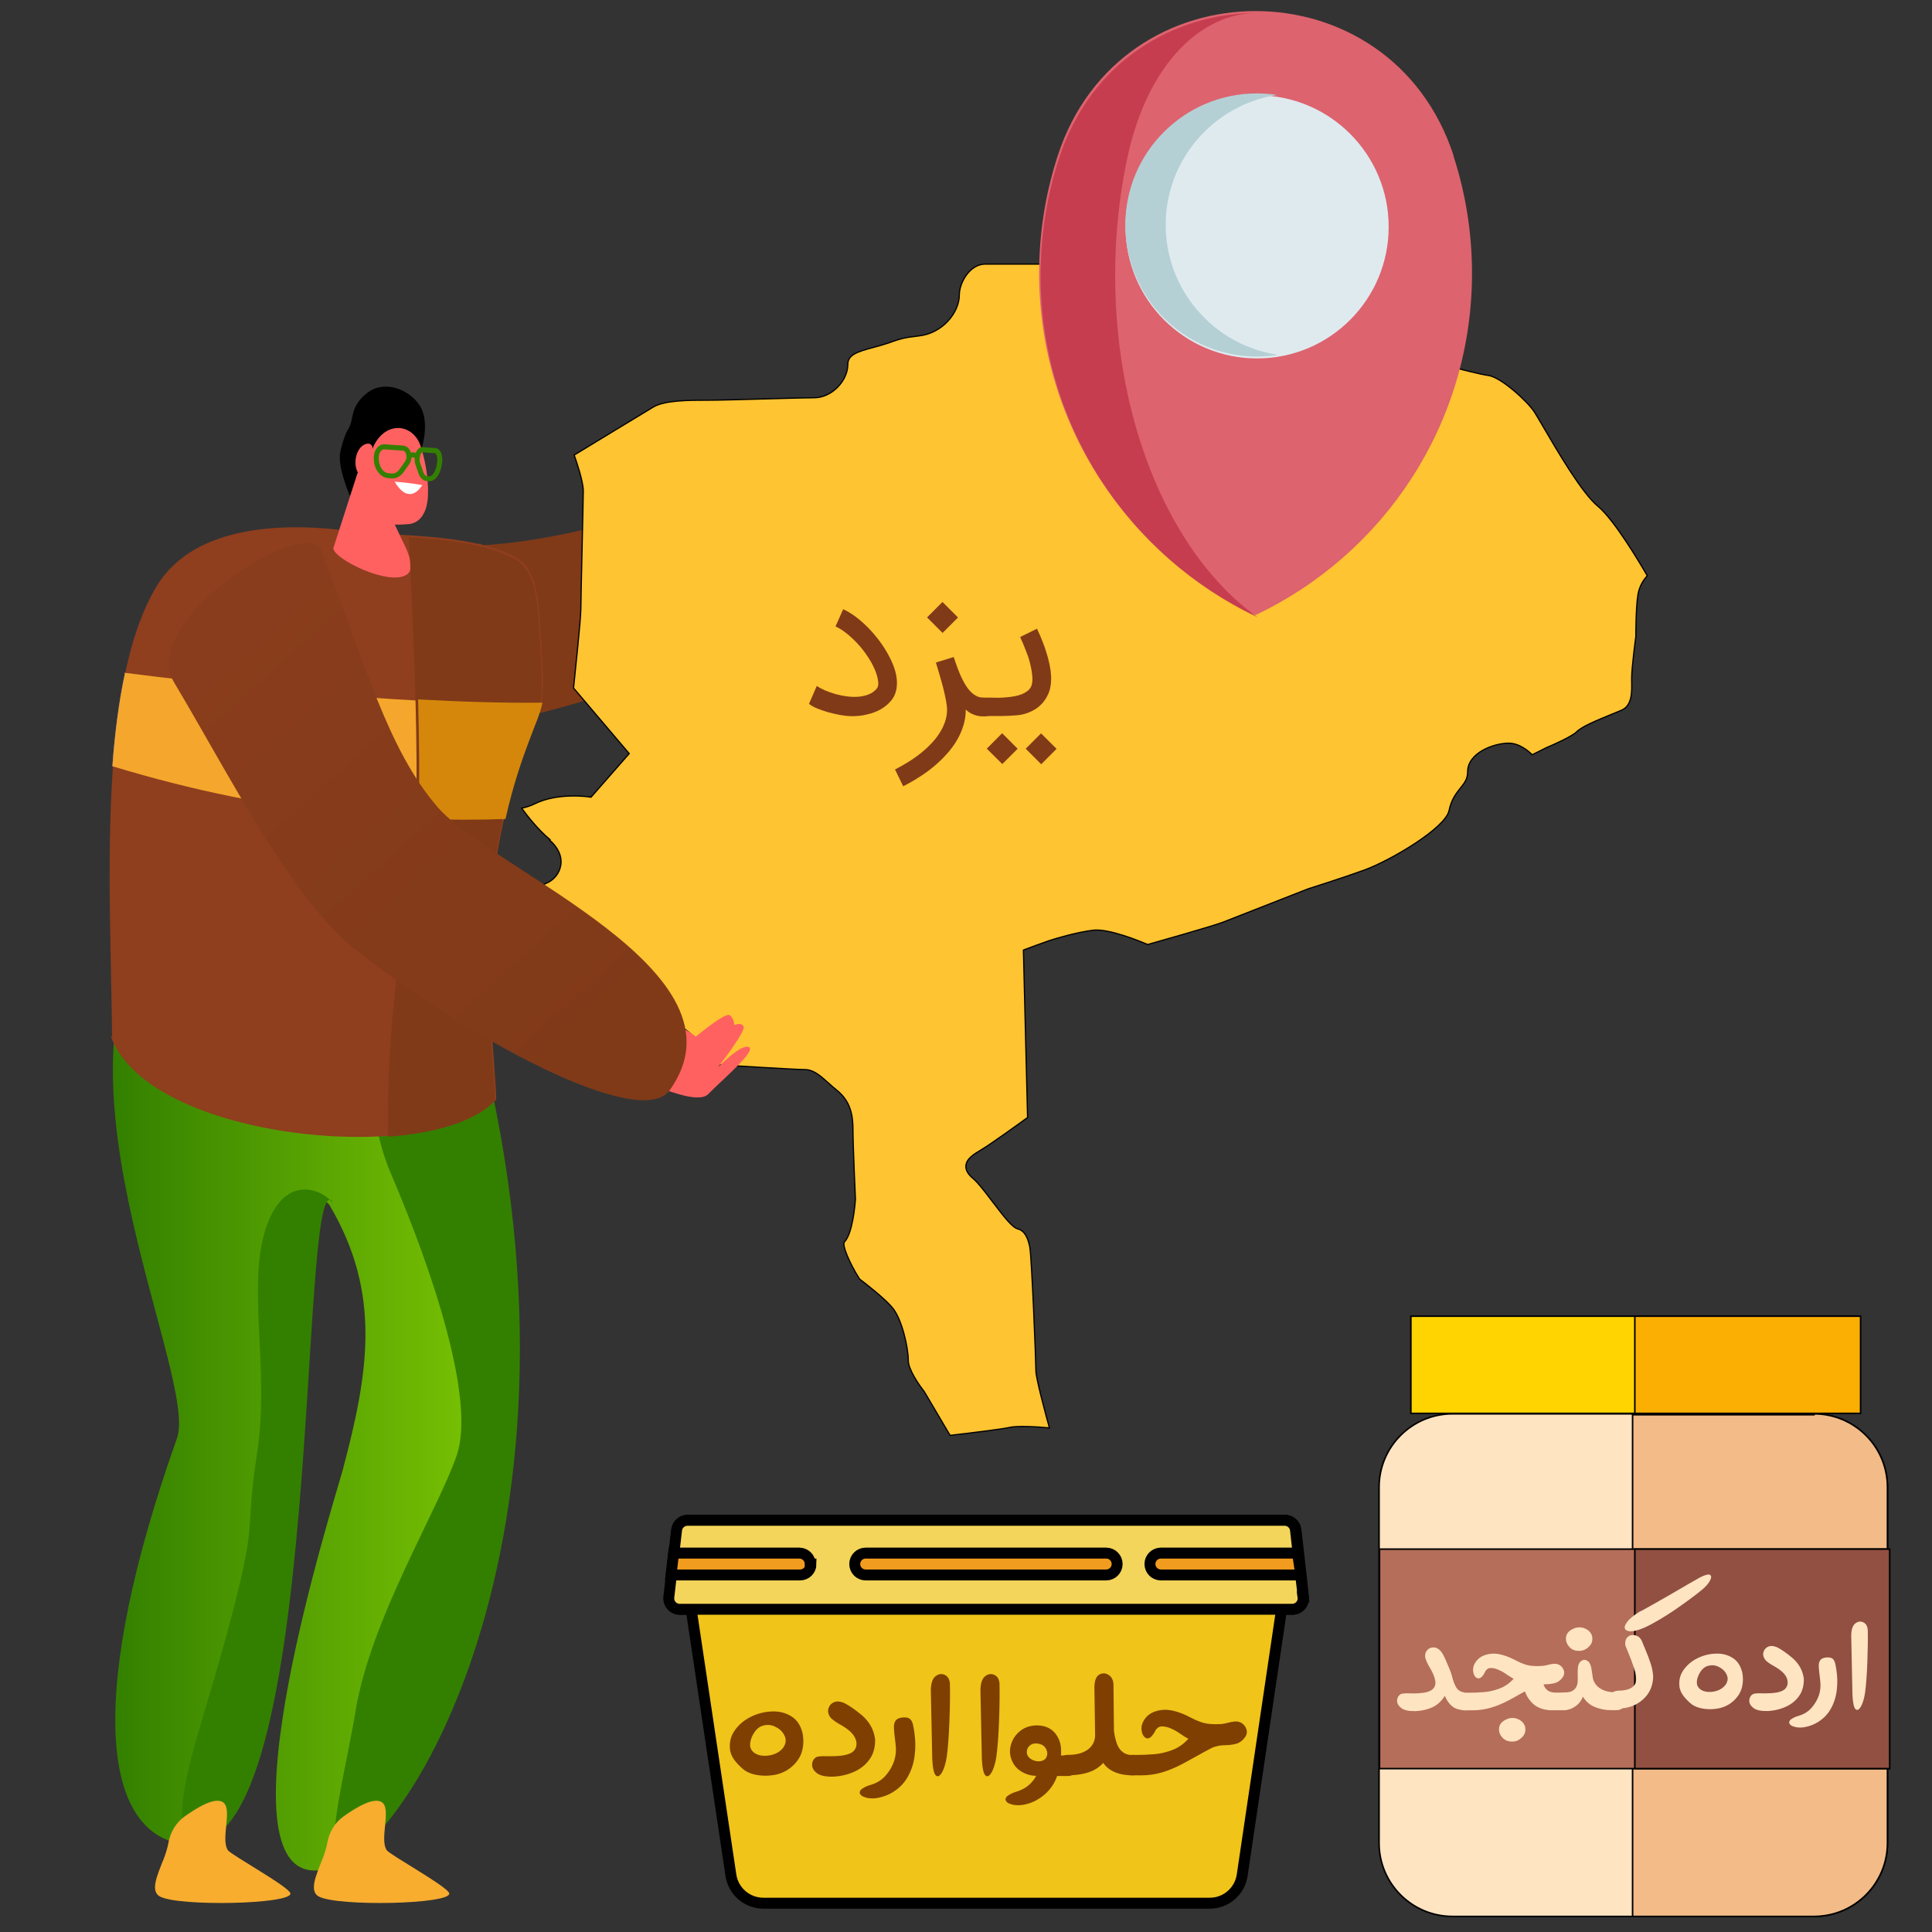 <svg width="512" height="512" version="1.1" viewBox="0 0 135 135" xmlns="http://www.w3.org/2000/svg" xmlns:xlink="http://www.w3.org/1999/xlink"><rect x="0" y="0" width="135" height="135" fill="#333333" stroke="none"/><defs><linearGradient id="linearGradient16265-1" x1="-615" x2="-405" y1="681" y2="681" gradientTransform="matrix(.135 0 0 .135 91 4.67)" gradientUnits="userSpaceOnUse"><stop stop-color="#338000" offset="0"/><stop stop-color="#80c904" offset="1"/></linearGradient><linearGradient id="linearGradient16273-1-4" x1="-764" x2="-556" y1="29" y2="294" gradientTransform="matrix(.023 -.133 -.133 -.023 66.7 -26.7)" gradientUnits="userSpaceOnUse"><stop stop-color="#803a18" offset="0"/><stop stop-color="#8a3d1c" offset="1"/></linearGradient></defs><path d="m33.7 38.1c7.41-0.417 17.5-3.92 19.3-6 2.13-2.35 5.62-1.38 9.13-5.09 1.34-1.41 3.99-0.535 4.73 0.824 1.61 2.96-1.23 6.08-8.08 12.4-3.94 3.7-14.3 7.97-21.3 9.65-4.73 1.14-6.49-11.7-3.9-11.9" style="fill:#803a18;stroke-width:.192;white-space:pre"/><path d="m38.4 58.7c0.607 0.522 0.887 1.15 0.783 1.77-0.092 0.557-0.486 1.04-1.03 1.26-0.595 0.239-1.66 1.29-2.17 1.84l2.95 3.59c2.57 1.44 7.58 4.18 8.38 4.46 0.998 0.333 2.45 2.26 2.83 2.78 0.819 0.05 5.48 0.338 6.09 0.338 0.606 0 1.08 0.42 1.62 0.906 0.193 0.173 0.394 0.352 0.619 0.534 0.998 0.798 1.13 1.82 1.13 2.79 0 1.02 0.171 4.81 0.173 4.84-0.031 0.425-0.21 2.41-0.767 2.97-0.189 0.189 0.325 1.45 1.06 2.6 0.267 0.201 1.79 1.36 2.33 2.05 0.621 0.779 1.07 2.71 1.07 3.64 0 0.64 0.796 1.77 1.1 2.15l0.021 0.03 1.8 3.05c1.34-0.156 3.73-0.448 4.15-0.555 0.472-0.118 1.82-0.063 2.79 0.033-0.252-0.911-0.944-3.47-0.944-3.99 0-0.668-0.293-7.96-0.43-8.66-0.148-0.739-0.418-1.15-0.824-1.25-0.387-0.097-0.907-0.762-1.73-1.84-0.517-0.682-1.05-1.39-1.42-1.7-0.352-0.293-0.512-0.581-0.489-0.88 0.038-0.498 0.578-0.822 1.1-1.13 0.628-0.376 2.71-1.87 3.21-2.24l-0.291-11.7 0.173-0.065c0.048-0.018 1.17-0.439 1.6-0.583 0.469-0.156 1.93-0.592 3.09-0.737 1.11-0.137 3.35 0.795 3.82 0.998 0.647-0.182 4.6-1.3 5.26-1.56 0.718-0.286 5.9-2.31 5.95-2.33 0.04-0.013 2.34-0.737 3.92-1.31 1.84-0.668 5.67-2.93 5.93-4.16 0.155-0.776 0.512-1.22 0.798-1.58 0.279-0.35 0.5-0.625 0.5-1.13 0-1.33 1.84-2 2.86-2 0.75 0 1.38 0.538 1.65 0.81l0.987-0.494c0.486-0.203 1.79-0.784 2.12-1.11 0.378-0.378 1.41-0.798 2.41-1.21 0.255-0.104 0.501-0.205 0.722-0.298 0.75-0.321 0.729-1.28 0.715-1.98-1e-3 -0.089-3e-3 -0.173-3e-3 -0.252 0-0.736 0.281-2.85 0.293-2.93-3e-3 -0.049-1e-3 -2.03 0.146-2.91 0.11-0.661 0.446-1.1 0.654-1.32-0.448-0.779-2.29-3.9-3.45-4.86-1.11-0.906-2.83-3.85-3.85-5.6-0.278-0.472-0.494-0.843-0.604-1.01-0.496-0.744-2.32-2.41-3.21-2.53-1.01-0.127-5.76-1.46-5.95-1.52l-0.093-0.026-0.053-0.08c-0.286-0.43-2.81-4.22-2.93-5-0.098-0.586-1.01-2.41-1.36-3.07l-3.68-5.27c-0.347 0.212-0.685 0.257-0.994 0.257h-2c-0.335 0.489-1.32 1.87-1.93 2.12-0.488 0.196-2.5 1.68-3.21 2.24l-0.044 0.034-0.054 0.013c-0.079 0.019-1.94 0.453-2.86 0.269-0.404-0.079-0.718 0.193-1.2 0.645-0.264 0.248-0.534 0.507-0.866 0.704-0.187 0.112-0.35 0.217-0.496 0.311-0.536 0.342-0.923 0.592-1.54 0.592h-5.88c-1.09 0-1.82 1.3-1.82 2.17 0 1.2-1.16 2.67-2.83 2.85-1.04 0.115-1.36 0.227-1.84 0.396-0.232 0.082-0.498 0.175-0.887 0.286-0.155 0.044-0.311 0.086-0.463 0.127-1.1 0.293-1.77 0.508-1.77 1.18 0 1.18-1.16 2.33-2.33 2.33-0.479 0-1.82 0.037-3.24 0.077-1.69 0.047-3.45 0.096-4.18 0.096-1.36 0-3.05 0-3.85 0.482-0.765 0.458-4.63 2.81-5.52 3.35 0.186 0.529 0.635 1.87 0.635 2.5 0 0.349-0.042 2.19-0.086 4.16-0.043 1.87-0.086 3.8-0.086 4.15 0 0.647-0.43 4.7-0.508 5.47l3.89 4.58-2.67 3.05-0.141-0.022c-0.022-0.006-2.19-0.323-3.82 0.494-0.272 0.136-0.571 0.229-0.883 0.293 0.366 0.503 1.13 1.49 1.98 2.2z" fill="#ffc431" stroke="null" stroke-width=".084" style="white-space:pre"/><g transform="matrix(.199 0 0 .199 -103 -13.6)" stroke-width=".589" style="fill:#ffe4c2;white-space:pre"><path d="m1028 123c-22.1-67.7-117-67.7-139 0-4.25 13-6.54 26.9-6.54 41.3 0 53.1 31.2 99 76 120 45-21.3 76-67.1 76-120-6e-4 -14.4-2.3-28.3-6.54-41.3z" fill="#dd636e"/><path d="m959 285c-45-21.3-76-67.1-76-120 0-14.4 2.29-28.3 6.54-41.3 11.1-33.9 40.3-50.8 69.5-50.8-19.1 0-38.3 17-45.6 50.8-2.78 13-4.29 26.9-4.29 41.3 0 53.1 20.4 99 49.9 120z" fill="#c63d4f"/><circle cx="959" cy="148" r="46.2" fill="#dfeaef"/><path d="m966 193c-2.3 0.358-4.66 0.54-7.07 0.54-25.5 0-46.2-20.7-46.2-46.2s20.7-46.2 46.2-46.2c2.4 0 4.77 0.182 7.07 0.54-22.1 3.4-39.1 22.6-39.1 45.6s17 42.2 39.1 45.6z" fill="#b4d0d5"/></g><path d="m43.9 75s4.63 2.42 5.58 1.46c0.934-0.967 3.39-3.02 2.85-3.29-0.535-0.276-2.17 1.42-2.17 1.42s1.97-2.53 1.8-2.86c-0.157-0.336-0.642-0.096-0.642-0.096s-0.031-0.488-0.339-0.701c-0.305-0.207-2.36 1.5-2.36 1.5s-4.21-3.28-5.83-0.315c-1.64 2.98 1.11 2.87 1.11 2.87" fill="#ff6161" style="stroke-width:.208;white-space:pre"/><g transform="matrix(.259 0 0 .259 -97.5 29.5)" fill="#803a18" stroke-width=".787" style="white-space:pre" aria-label="یزد"><path d="m651 88.1-4.14 4.14-4.19-4.16 4.14-4.16zm10.5 0.026-4.14 4.16-4.19-4.19 4.14-4.14zm-22.8-11.3q0-1.07 0.741-1.79 0.715-0.715 1.76-0.715h2.84q0.894 0.026 1.94 0.026 1.05-0.026 2.12-0.128 1.07-0.102 2.09-0.281 1.05-0.204 1.92-0.536 0.869-0.358 1.53-0.869 0.664-0.511 0.996-1.23 0.511-1.1 0.281-3.12-0.204-2.04-1.02-4.75-0.281-0.818-0.664-1.76-0.358-0.971-0.715-1.79-0.409-0.971-0.843-1.92l4.55-2.25q0 0.026 0.23 0.536 0.255 0.485 0.613 1.33 0.358 0.843 0.792 1.97 0.434 1.1 0.818 2.35 2.38 7.33 0.588 11.4-1.81 4.11-6.44 5.42-0.69 0.204-1.76 0.332-1.07 0.102-2.2 0.153-1.12 0.051-2.15 0.077-1.02 0-1.58 0h-3.93q-1.05 0-1.76-0.715-0.741-0.715-0.741-1.79z"/><path d="m637 77.6q0 2.22-0.664 4.32-0.639 2.09-1.81 4.04-1.15 1.94-2.76 3.68-1.58 1.76-3.47 3.32-1.86 1.56-3.96 2.86-2.07 1.33-4.22 2.4l-2.2-4.52q1.84-0.945 3.65-2.07t3.42-2.43q1.61-1.3 2.96-2.76t2.27-3.04q0.945-1.58 1.41-3.3 0.46-1.69 0.281-3.5v0.051q-0.179-1.46-0.562-3.12-0.358-1.69-0.818-3.3-0.434-1.61-0.869-3.01-0.409-1.43-0.715-2.38l4.8-1.48q0.971 2.96 1.89 5.06 0.945 2.07 1.92 3.4 0.996 1.3 2.07 1.92t2.35 0.613h0.128q0.536 0 0.996 0.204t0.792 0.562q0.358 0.332 0.536 0.792 0.204 0.46 0.204 0.971 0 1.07-0.741 1.79-0.715 0.69-1.79 0.69h-0.026q-0.358 0-0.945-0.026-0.562-0.026-1.28-0.204-0.69-0.179-1.43-0.562-0.741-0.383-1.43-1.07zm-2.09-24.9-4.16 4.16-4.19-4.19 4.16-4.16z"/><path d="m606 79.3q-1.23 0-2.91-0.307-1.66-0.307-3.32-0.766-1.66-0.485-3.04-1.07t-2.02-1.18l2.09-4.8q0.945 0.613 2.27 1.2 1.33 0.562 2.84 0.996 1.51 0.409 3.09 0.613 1.61 0.204 3.09 0.077 1.48-0.128 2.76-0.639t2.15-1.56q0.69-0.792 0.179-2.96-0.281-1.25-0.92-2.61-0.613-1.38-1.51-2.73-0.869-1.38-1.94-2.68-1.07-1.3-2.25-2.4-1.15-1.12-2.35-1.99-1.2-0.869-2.35-1.38l2.07-4.65q1.51 0.69 3.04 1.79t2.96 2.48q1.46 1.38 2.76 2.99 1.33 1.58 2.4 3.3 1.07 1.69 1.86 3.4 0.792 1.71 1.18 3.35 0.307 1.43 0.307 2.58t-0.23 2.04q-0.204 0.894-0.562 1.56t-0.766 1.15q-2.35 2.84-6.57 3.76-0.971 0.255-2.04 0.358-1.07 0.102-2.27 0.102z"/></g><g transform="matrix(.313 0 0 .313 -40.7 32.5)" style="fill:#ffe4c2;white-space:pre"><g stroke="null"><path d="m535 324h-80.7c-9.06 0-16.4-7.35-16.4-16.4v-79.4c0-9.06 7.35-16.4 16.4-16.4h80.7c9.06 0 16.4 7.35 16.4 16.4v79.4c0 9.07-7.35 16.4-16.4 16.4z" fill="#ffe4c2" style="stroke-width:.35"/><path d="m535 212h-40.5v112h40.5c9.06 0 16.4-7.35 16.4-16.4v-79.4c0-9.07-7.35-16.4-16.4-16.4z" fill="#f2bb88" style="stroke-width:.35"/><path d="m445 190h100v21.7h-100z" fill="#ffd400" style="stroke-width:.35"/><path d="m495 190h50.4v21.7h-50.4z" fill="#fcaf03" style="stroke-width:.35"/><path d="m438 242h113v49h-113z" fill="#b46e5a" style="stroke-width:.35"/><path d="m495 242h56.9v49h-56.9z" fill="#915041" style="stroke-width:.35"/></g><path d="m547 260q0.07 2.77-0.087 7.11-0.157 4.33-0.522 7.01-0.33 2.05-0.957 3.08-0.609 1.03-1.17 0.522-0.539-0.522-0.678-3.1l-0.278-13.4q0.052-1.98 0.922-2.64 0.887-0.661 1.77-0.243 0.887 0.417 0.991 1.67z" style="fill:#ffe4c2"/><path d="m540 269q0.365 2.26 0.07 4.56-0.278 2.3-1.41 4.23-1.11 1.93-3.27 3.1-0.957 0.504-2.07 0.765-1.1 0.278-2.19 0.122-0.435-0.052-0.991-0.296-0.574-0.243-0.678-0.713-0.035-0.417 0.383-0.748 0.417-0.313 0.957-0.539 0.522-0.209 0.817-0.278 1.74-0.522 2.82-1.76 1.1-1.22 1.69-2.9 0.47-1.53 0.261-3.13-0.052-0.626-0.139-1.25-0.104-0.748-0.157-1.51-0.052-0.435-0.017-0.939 0.052-0.504 0.296-0.887 0.243-0.33 0.626-0.47t0.783-0.174q0.4-0.035 0.8 0.035 0.417 0.07 0.713 0.383 0.313 0.365 0.452 0.974t0.209 1.17q0.017 0.139 0.052 0.278z" style="fill:#ffe4c2"/><path d="m529 271q-0.452-1.48-2.83-2.82-1.29-0.696-1.98-1.37-0.678-0.835-0.504-1.7 0.191-0.87 0.991-1.29 0.817-0.435 2.07 0.087 1.37 0.661 3.53 2.47 2.05 1.84 2.42 4.38l0.017-0.017q0.017 0.209 0.017 0.417 0 1.76-0.73 3.11-1.06 1.84-3.08 2.82-2 0.957-4.3 1.06-2.21 0.052-3.17-0.696-0.939-0.748-0.904-1.67 0.052-0.939 0.8-1.41 0.574-0.243 2.09-0.174 0.904 0.017 1.9-0.035 2.43-0.139 3.23-0.974t0.435-2.19z" style="fill:#ffe4c2"/><path d="m505 273q-0.348-2.23 0.8-3.91 1.15-1.7 3.11-2.7 1.98-0.991 4.14-1.06 2.16-0.087 3.81 0.974 1.65 1.04 2.16 3.41 0.487 3.2-1.17 5.29-1.65 2.07-4.26 2.57-1.67 0.296-3.27 0.052-1.58-0.261-2.5-0.904-0.852-0.626-1.7-1.62-0.852-0.991-1.11-2.1zm10.3-0.765q0.73-1.15 0.191-2.24-0.522-1.1-1.72-1.69-1.18-0.609-2.49-0.226-1.29 0.365-2.1 2.16-0.643 1.62-0.07 2.5 0.574 0.87 1.77 1.08 1.2 0.209 2.45-0.191 1.25-0.417 1.97-1.39z" style="fill:#ffe4c2"/><path d="m496 256q0.243-0.07 2.14-1.13 1.91-1.08 4.4-2.5 2.49-1.44 4.52-2.63 1.98-1.15 2.52-1.44 1.77-0.87 2.23-0.539 0.47 0.33-0.035 1.29-0.504 0.939-1.65 1.91-1.6 1.36-4.8 3.63-3.18 2.28-6.45 4.07t-5.08 1.69q-1.67-0.296-0.713-1.79 0.73-1.18 2.92-2.56zm-4.82 17.6h0.296q1.74-0.035 2.68-0.591 0.939-0.557 1.1-1.44 0.174-1.22-0.417-2.97-0.574-1.76-1.3-3.48-0.348-0.835-0.643-1.57-0.191-1.23 0.487-1.91 0.678-0.678 1.9-0.348 0.974 0.348 1.36 1.41 0.313 0.817 0.696 1.69 0.661 1.53 1.18 3.1t0.574 3.03q-0.104 3.2-2.4 5.15-2.28 1.95-5.5 1.9-0.504 0-0.974-0.261t-0.73-0.73-0.261-0.991q0-0.504 0.261-0.974 0.261-0.487 0.73-0.73 0.47-0.261 0.974-0.261z" style="fill:#ffe4c2"/><path d="m491 274v3.95q-0.609 0.017-1.2 0-1.84 0.035-3.63-0.661-1.79-0.713-2.75-2.35-0.539 1.36-1.7 2.17-1.15 0.817-2.56 0.835v-3.95q1.3 0.017 1.91-0.348 0.626-0.383 0.887-0.922 0.243-0.504 0.278-1.13 0.052-0.626 0.017-1.34-0.052-0.991 0.07-2.02 0.174-0.991 0.852-1.36 0.696-0.365 1.37 0.157t0.852 2.17q0.035 0.348 0.104 0.678 0.07 0.47 0.122 0.904 0.174 0.817 0.748 1.55 0.591 0.713 1.69 1.18 1.11 0.47 2.94 0.47zm0 0q0.504 0 0.974 0.261 0.47 0.243 0.73 0.73 0.278 0.47 0.278 0.974 0 0.522-0.261 0.991t-0.73 0.73q-0.47 0.261-0.991 0.261-0.504 0-0.991-0.261-0.47-0.261-0.73-0.73-0.243-0.47-0.243-0.991 0-0.504 0.261-0.974 0.261-0.487 0.73-0.73 0.47-0.261 0.974-0.261zm-11.8 0q0.504 0 0.974 0.261 0.47 0.243 0.73 0.73 0.278 0.47 0.278 0.974 0 0.522-0.261 0.991t-0.73 0.73q-0.47 0.261-0.991 0.261-0.504 0-0.974-0.261t-0.73-0.73q-0.261-0.47-0.261-0.991 0-0.504 0.261-0.974 0.261-0.487 0.748-0.73 0.47-0.261 0.957-0.261zm2.49-14.4q1.29-0.348 2.37 0.209 1.08 0.539 1.39 1.6 0.261 1.29-0.487 2.14-0.73 0.852-1.63 1.08-1.79 0.348-2.83-0.661-1.03-1.03-0.852-2.37 0.191-1.34 2.05-2z" style="fill:#ffe4c2"/><path d="m457 278q-0.522 0-0.991-0.261-0.47-0.261-0.713-0.73-0.261-0.47-0.261-0.991 0-0.504 0.261-0.974 0.261-0.487 0.73-0.73 0.47-0.261 0.974-0.261h0.974q1.6 0.017 3.39-0.139 1.79-0.157 3.5-0.817 1.72-0.661 3.08-2.16-0.696-0.383-1.41-0.87-1.23-0.887-2.56-1.36-1.25-0.33-1.77-0.017-0.504 0.313-0.73 0.904-0.591 1.1-1.18 1.23-0.574 0.122-0.974-0.4-0.4-0.539-0.435-1.41-0.017-1.2 0.957-2.28 0.991-1.1 2.92-1.36 1.93-0.278 4.77 1.03l0.835 0.4q1.27 0.696 2.52 1.06 1.27 0.348 3.44 0.209 0.609-0.052 1.25-0.226 0.626-0.174 1.25-0.243 0.643-0.07 1.25 0.209 0.713 0.365 1.03 1.15 0.33 0.783-0.191 1.63-0.748 1.03-1.74 1.3-0.991 0.261-2.07 0.278-0.243 0-0.487 0.017 0.174 0.678 0.765 1.23 0.609 0.557 1.77 0.609h2.03q0.47 0.017 0.922 0.243 0.47 0.261 0.73 0.748 0.278 0.47 0.278 0.974 0 0.522-0.261 0.991t-0.73 0.73q-0.47 0.261-0.991 0.261h-2.23q-0.313 0-0.626 0-0.313-0.017-0.539-0.035-1.53-0.139-2.75-0.87-1.2-0.748-2.09-2.31 0-0.017-0.087-0.209-0.087-0.191-0.226-0.487-0.07-0.139-0.139-0.296-0.557 0.313-1.11 0.609-1.2 0.696-2.42 1.34-1.93 1.04-3.93 1.65-2 0.609-4.16 0.609zm9.74 1.83q1.29-0.348 2.37 0.209t1.39 1.6q0.261 1.3-0.487 2.16-0.73 0.852-1.63 1.08-1.79 0.33-2.83-0.678-1.03-1.01-0.852-2.35 0.191-1.34 2.05-2.02z" style="fill:#ffe4c2"/><path d="m457 274v3.93q-1.74 0-2.77-0.835t-1.65-2.35q-1.11 1.81-2.83 2.59-1.72 0.765-3.77 0.835-2.21 0.035-3.15-0.713-0.939-0.748-0.904-1.67 0.035-0.922 0.783-1.41 0.574-0.243 2.1-0.174 0.904 0.035 1.9-0.017 2.3-0.139 3.13-0.887 0.835-0.765 0.591-2-0.243-1.25-1.18-2.82-0.765-1.25-1.03-2.21-0.174-1.04 0.417-1.7 0.591-0.678 1.5-0.626 0.922 0.035 1.76 1.1 0.591 0.939 1.34 2.8 0.226 0.539 0.47 1.11 0.296 0.73 0.522 1.57 0.296 1.29 0.87 2.3t1.91 1.18z" style="fill:#ffe4c2"/></g><g transform="matrix(.088 0 0 .088 46.5 88.5)" style="fill:#ffe4c2;white-space:pre"><g transform="matrix(1.29,0,0,1.29,-172,-135)" stroke="null"><g transform="matrix(6.73,0,0,6.73,-16,-3.64)" fill="none" fill-rule="evenodd" stroke="null"><g fill-rule="nonzero" stroke="null"><path d="m80.1 42.3-0.25-2.14c-0.07-0.497-0.498-0.865-1-0.86h-54.6c-0.502-5e-3 -0.93 0.363-1 0.86l-0.24 2.14-0.47 4c-0.041 0.288 0.046 0.58 0.238 0.799s0.47 0.343 0.762 0.341h1l3.63 24.3c0.209 1.48 1.48 2.58 2.97 2.58h40.8c1.51 0.015 2.79-1.09 3-2.58l3.6-24.3h1c0.291 0.003 0.569-0.121 0.762-0.341s0.279-0.511 0.238-0.799z" fill="#f0c419"/><path d="m80.5 46.3c0.041 0.288-0.046 0.58-0.238 0.799s-0.47 0.343-0.762 0.341h-56c-0.291 0.003-0.569-0.121-0.762-0.341s-0.279-0.511-0.238-0.799l0.46-4 0.25-2.14c0.07-0.497 0.498-0.865 1-0.86h54.6c0.502-5e-3 0.93 0.363 1 0.86l0.24 2.14 0.47 4z" fill="#f3d55b"/><g fill="#f29c1f"><path id="Shape" d="m35.5 43.3c0 0.552-0.448 1-1 1h-11.8l0.23-2h11.5c0.552 0 1 0.448 1 1z"/><path d="m62.5 44.3h-22c-0.552 0-1-0.448-1-1s0.448-1 1-1h22c0.552 0 1 0.448 1 1s-0.448 1-1 1z"/><path d="m80.3 44.3h-12.8c-0.552 0-1-0.448-1-1s0.448-1 1-1h12.5z"/></g></g></g></g><g transform="matrix(1.01,0,0,1.01,-5.44,-5.03)" style="fill:#7f3f00;stroke-width:0" aria-label="حلوا ارده"><path d="m372 405q-2.05 0-3.96-1.06t-2.97-2.97-1.06-3.96q0-2.12 1.13-4.03 1.06-1.91 2.97-2.97t3.89-1.06h3.96q6.44 0 13.7-0.566 7.29-0.637 14.3-3.33 7.01-2.69 12.5-8.78-2.83-1.56-5.73-3.54-5.02-3.68-10.4-5.52-5.1-1.34-7.22-0.071-2.05 1.27-3.04 3.61-3.68 6.51-6.94 4.88-3.18-1.7-3.54-7.15-0.071-4.88 3.89-9.34 4.03-4.46 11.9-5.52 7.86-1.06 19.4 4.18 1.77 0.849 3.4 1.7 5.1 2.76 10.2 4.25 5.17 1.42 14.1 0.92 2.48-0.283 5.02-0.991 2.62-0.708 5.17-0.991 2.62-0.283 5.1 0.849 2.9 1.49 4.18 4.74 1.34 3.18-0.778 6.58-3.04 4.18-7.08 5.31-4.03 1.06-8.42 1.13-5.59-0.071-10.5 1.98-6.44 3.33-13 7.08-4.95 2.76-9.84 5.38-7.86 4.25-16 6.79-8.14 2.48-16.9 2.48z" style="fill:#7f3f00;stroke-width:0"/><path d="m372 389q0.495-0.071 0.991-0.071 2.05 0 3.96 1.06 1.91 0.991 2.97 2.97 1.13 1.91 1.13 3.96 0 2.12-1.06 4.03t-2.97 2.97-4.03 1.06h-0.425q-2.9 0.071-6.86-0.495-3.96-0.637-7.86-2.34-5.31-2.48-8.28-6.94-2.41 2.69-5.59 4.67-8.07 5.02-22.5 5.1h-0.071q-2.05 0-3.96-1.06t-2.97-2.97-1.06-4.03q0-2.05 1.06-3.96 1.06-1.98 2.97-2.97 1.91-1.06 3.96-1.06 6.16 0 10.3-1.34 4.1-1.34 6.65-3.61 4.53-3.89 4.81-10.1v-0.849l-0.566-37.6q0.212-7.57 3.82-9.62 3.61-2.05 7.29 0.212 3.61 2.19 3.89 7.43l0.283 28.2v1.91q0.071 1.7 0.071 3.33v0.566q0 1.34 0 2.41 0.071 0.991 0.354 2.48 0.778 4.53 2.19 8.35 1.49 3.75 4.39 6.02 2.69 2.19 7.08 2.34z" style="fill:#7f3f00;stroke-width:0"/><path d="m299 394q4.95-0.354 6.16-3.89 1.2-3.54-1.2-6.86-2.34-3.4-8.07-3.33-2.9 0.212-4.81 2.34-1.91 2.12-1.56 5.52 0.495 2.62 3.26 4.46 2.83 1.77 6.23 1.77zm22.8-4.53q1.98 0 3.89 0.991 1.91 1.06 2.97 3.04 1.13 1.91 1.13 3.96 0 2.12-1.06 4.03t-2.97 2.97-3.96 1.06h-8.49q-4.25 12.3-16.4 19.1-3.89 2.12-8.42 3.18t-8.92 0.495q-1.77-0.212-4.1-1.2-2.26-0.991-2.76-2.97-0.071-1.63 1.63-2.97 1.7-1.27 3.82-2.19 2.12-0.849 3.4-1.2 10.4-3.26 15.3-12.4-6.79-0.071-12.5-3.89-5.66-3.82-7.57-10.9-1.34-5.38 0.566-10.8 1.91-5.52 6.58-9.41 4.67-3.96 11.7-4.6 10.5-0.566 16.1 6.09 4.6 5.87 4.67 13.2 0.071 2.12 0 4.32z" style="fill:#7f3f00;stroke-width:0"/><path d="m268 333q0.283 11.3-0.354 28.9t-2.12 28.5q-1.34 8.35-3.89 12.5-2.48 4.18-4.74 2.12-2.19-2.12-2.76-12.6l-1.13-54.6q0.212-8.07 3.75-10.8 3.61-2.69 7.22-0.991 3.61 1.7 4.03 6.79z" style="fill:#7f3f00;stroke-width:0"/><path d="m229 333q0.283 11.3-0.354 28.9t-2.12 28.5q-1.34 8.35-3.89 12.5-2.48 4.18-4.74 2.12-2.19-2.12-2.76-12.6l-1.13-54.6q0.212-8.07 3.75-10.8 3.61-2.69 7.22-0.991t4.03 6.79z" style="fill:#7f3f00;stroke-width:0"/><path d="m201 371q1.49 9.2 0.283 18.5-1.13 9.34-5.73 17.2-4.53 7.86-13.3 12.6-3.89 2.05-8.42 3.11-4.46 1.13-8.92 0.495-1.77-0.212-4.03-1.2-2.34-0.991-2.76-2.9-0.142-1.7 1.56-3.04 1.7-1.27 3.89-2.19 2.12-0.849 3.33-1.13 7.08-2.12 11.5-7.15 4.46-4.95 6.86-11.8 1.91-6.23 1.06-12.7-0.212-2.55-0.566-5.1-0.425-3.04-0.637-6.16-0.212-1.77-0.071-3.82 0.212-2.05 1.2-3.61 0.991-1.34 2.55-1.91 1.56-0.566 3.18-0.708t3.26 0.142q1.7 0.283 2.9 1.56 1.27 1.49 1.84 3.96 0.566 2.48 0.849 4.74 0.071 0.566 0.212 1.13z" style="fill:#7f3f00;stroke-width:0"/><path d="m155 377q-1.84-6.02-11.5-11.5-5.24-2.83-8.07-5.59-2.76-3.4-2.05-6.94 0.778-3.54 4.03-5.24 3.33-1.77 8.42 0.354 5.59 2.69 14.4 10 8.35 7.5 9.84 17.8l0.071-0.071q0.071 0.849 0.071 1.7 0 7.15-2.97 12.7-4.32 7.5-12.5 11.5-8.14 3.89-17.5 4.32-8.99 0.212-12.9-2.83-3.82-3.04-3.68-6.79 0.212-3.82 3.26-5.73 2.34-0.991 8.49-0.708 3.68 0.071 7.71-0.142 9.91-0.566 13.2-3.96t1.77-8.92z" style="fill:#7f3f00;stroke-width:0"/><path d="m56.3 386q-1.42-9.06 3.26-15.9 4.67-6.94 12.7-11 8.07-4.03 16.8-4.32 8.78-0.354 15.5 3.96 6.72 4.25 8.78 13.9 1.98 13-4.74 21.5-6.72 8.42-17.3 10.5-6.79 1.2-13.3 0.212-6.44-1.06-10.2-3.68-3.47-2.55-6.94-6.58t-4.53-8.56zm41.9-3.11q2.97-4.67 0.778-9.13-2.12-4.46-7.01-6.86-4.81-2.48-10.1-0.92-5.24 1.49-8.56 8.78-2.62 6.58-0.283 10.2 2.34 3.54 7.22 4.39 4.88 0.849 9.98-0.778 5.1-1.7 8-5.66z" style="fill:#7f3f00;stroke-width:0"/></g></g><g transform="matrix(-.074 0 0 .074 117 -6.56)" style="fill:#ffe4c2;font-family:Aviny;font-size:40px;line-height:1.25;text-align:end;text-anchor:end;white-space:pre"><title>background</title><rect x="-1" y="-1" width="1082" height="1082" fill="none"/></g><path d="m8.74 47c-0.434 2.02-0.717 4.23-0.887 6.54 11.5 3.51 21.1 3.99 27.3 3.74 0.567-2.53 1.2-4.32 1.95-6.23 0.305-0.788 0.506-1.31 0.625-1.88-10.3 0.114-23.9-1.5-29.1-2.17" style="fill:#796bf9;stroke-width:.192;white-space:pre"/><path d="m10.5 64.8c0.107-0.163 16-1.7 19.5-2.84-0.003 0.018-0.005 0.031-0.005 0.031 15 40.1-1.3 68.1-7.75 68.7-7.34 0.652 1.18-26 1.71-28 1.82-6.83 2.69-12.3-0.882-18.4-2.62-4.48-0.482 45.7-10.1 44.6-6.09-0.692-6.79-11-0.604-28.4 1.47-4.14-9.16-24.8-1.95-35.6" style="fill:url(#linearGradient16265-1);stroke-width:.192;white-space:pre"/><path d="m23.2 84c-0.669-0.851-3.23-2.02-4.54 1.59-1.5 4.12 0.233 9.99-0.703 16-0.936 6.05 0.24 3.99-2.22 13-2.08 7.55-3.72 11.2-2.69 14.1 0.069 0.01 0.135 0.026 0.206 0.034 9.43 1.07 7.55-47.2 9.96-44.8" style="fill:#338000;stroke-width:.192;white-space:pre"/><path d="m30.2 62s0.002-0.013 0.005-0.031c-1.19 0.378-2.78 0.815-4.72 1.19-0.208 5.62-0.148 14.3 1.81 18.8 3.05 7.12 5.91 15.9 4.63 19.7-1.29 3.81-6.04 11.5-7.08 17.9-0.65 3.92-1.81 8.02-1.49 10.9 6.9-2.75 21.1-30 6.87-68.5" style="fill:#338000;stroke-width:.192;white-space:pre"/><path d="m7.83 72.4c-0.093-9.87-1.09-24.4 3.09-31.4 2.71-4.54 9.47-4.46 13.7-3.87 2.4 0.336 8.28 0.086 11.4 1.79 1.43 0.788 1.58 2.89 1.67 4.08 0.399 5.62 0.399 5.62-0.51 7.97-1.04 2.69-1.88 5.08-2.6 9.68-0.958 6.14 0.224 15.8 0.079 16.2-4.37 4.68-24.2 2.91-26.9-4.39" style="fill:#8f3e1e;stroke-width:.192;white-space:pre"/><path d="m8.74 47c-0.434 2.02-0.717 4.23-0.887 6.54 11.5 3.51 21.1 3.99 27.3 3.74 0.567-2.53 1.2-4.32 1.95-6.23 0.305-0.788 0.506-1.31 0.625-1.88-10.3 0.114-23.9-1.5-29.1-2.17" style="fill:#f4a72c;stroke-width:.192;white-space:pre"/><path d="m29.5 31.2s0.551-1.77-0.186-2.89c-0.737-1.11-2.49-1.82-3.72-0.806-0.513 0.421-0.759 0.853-0.873 1.21-0.163 0.519-0.144 0.929-0.45 1.38-0.165 0.242-0.499 1.31-0.524 1.72-0.066 1.09 0.696 2.82 0.696 2.82s4.75-1.59 5.06-3.43" style="stroke-width:.192;white-space:pre"/><path d="m25 33-1.71 5.31c0.005 0.744 4.05 2.75 5.2 1.79 0.342-0.282 0.233-0.992-0.103-1.76l-1.99-4.17-1.4-1.16" style="fill:#ff6161;stroke-width:.192;white-space:pre"/><path d="m26.1 31.2-1.11 2.89c-0.289 0.983 0.255 2.02 1.23 2.33 0.779 0.251 1.29 0.278 2.31 0.204 0.847-0.06 1.32-0.847 1.37-1.95 0.07-1.43-0.273-2.76-0.497-3.47-0.51-1.61-2.44-1.84-3.31-0.013" style="fill:#ff6161;stroke-width:.192;white-space:pre"/><path d="m29.5 33.9s-0.853 1.55-1.92-0.24c0 0 1.01 0.062 1.92 0.24" style="fill:#fff;stroke-width:.192;white-space:pre"/><path d="m26.1 32.3c-0.032-0.19-0.034-0.381-0.025-0.573 0.018-0.365-0.041-0.911-0.594-0.67-0.806 0.351-0.903 2.11-0.008 2.31 0.665 0.142 0.708-0.591 0.629-1.07" style="fill:#ff6161;stroke-width:.192;white-space:pre"/><path d="m29.5 31.6c-0.045 0.01-0.155 0.169-0.174 0.435-0.008 0.122 0.005 0.24 0.037 0.332l0.199 0.578c0.066 0.193 0.17 0.32 0.267 0.329l0.169 0.011c0.226 0.015 0.511-0.439 0.555-1.07 0.011-0.16-0.01-0.316-0.058-0.428-0.038-0.088-0.079-0.119-0.093-0.119zm0.598 2.02c-0.041 0.006-0.082 0.008-0.124 5e-3l-0.169-0.011c-0.248-0.018-0.457-0.222-0.573-0.562l-0.199-0.578c-0.047-0.135-0.066-0.302-0.055-0.468 0.013-0.193 0.065-0.372 0.148-0.51 0.101-0.17 0.246-0.26 0.398-0.249l0.903 0.062c0.165 0.012 0.304 0.128 0.39 0.331 0.07 0.164 0.1 0.372 0.084 0.589-0.052 0.755-0.387 1.32-0.802 1.39" style="fill:#338000;stroke-width:.192;white-space:pre"/><path d="m26.8 31.4c-0.167 0.028-0.314 0.246-0.332 0.508-0.042 0.611 0.266 1.13 0.688 1.16l0.242 0.018c0.188 0.013 0.378-0.095 0.52-0.295l0.381-0.538c0.057-0.079 0.093-0.186 0.1-0.298 0.01-0.127-0.019-0.251-0.076-0.342-0.028-0.043-0.086-0.117-0.173-0.123l-1.3-0.09c-0.017-2e-3 -0.034 0-0.051 0.003zm0.766 2.02c-0.063 0.01-0.127 0.013-0.192 0.01l-0.242-0.018c-0.613-0.043-1.07-0.73-1.01-1.53 0.035-0.495 0.367-0.862 0.755-0.835l1.3 0.09c0.176 0.013 0.338 0.116 0.444 0.284 0.097 0.154 0.142 0.351 0.129 0.551-0.013 0.176-0.07 0.345-0.164 0.477l-0.381 0.537c-0.171 0.24-0.396 0.39-0.638 0.432" style="fill:#338000;stroke-width:.192;white-space:pre"/><path d="m29.2 32.1c-0.053 0.009-0.109-0.007-0.15-0.047-0.186-0.179-0.338-0.052-0.356-0.038-0.071 0.064-0.181 0.059-0.246-0.012-0.065-0.072-0.059-0.182 0.011-0.246 0.14-0.127 0.493-0.28 0.831 0.044 0.069 0.068 0.072 0.177 0.005 0.246-0.027 0.029-0.061 0.045-0.096 0.052" style="fill:#338000;stroke-width:.192;white-space:pre"/><path d="m11.4 130c0.208-0.537 0.314-0.914 0.374-1.25 0.134-0.741 0.535-1.41 1.15-1.84 0.932-0.665 2.22-1.42 2.73-0.918 0.553 0.555-0.233 2.55 0.267 3.29 0.219 0.329 4.3 2.57 4.37 3.02 0.114 0.761-7.77 0.929-9.11 0.222-0.694-0.37-0.201-1.47 0.206-2.51" style="fill:#f8ad2f;stroke-width:.192;white-space:pre"/><path d="m22.5 130c0.208-0.537 0.314-0.914 0.374-1.25 0.134-0.741 0.535-1.41 1.15-1.84 0.932-0.665 2.22-1.42 2.73-0.918 0.553 0.555-0.233 2.55 0.267 3.29 0.219 0.329 4.3 2.57 4.37 3.02 0.113 0.761-7.77 0.929-9.11 0.222-0.694-0.37-0.201-1.47 0.206-2.51" style="fill:#f8ad2f;stroke-width:.192;white-space:pre"/><path d="m37.1 51.1c0.909-2.35 0.909-2.35 0.51-7.97-0.085-1.2-0.235-3.31-1.67-4.08-1.9-1.04-4.82-1.36-7.37-1.52 0.24 4.52 0.963 19.5 0.199 23.3-0.665 3.32-1.86 12.6-1.64 18.6 3.31-0.249 6.11-1.08 7.44-2.51 0.145-0.32-1.04-10-0.078-16.2 0.717-4.61 1.55-6.99 2.6-9.68" style="fill:#803a18;stroke-width:.192;white-space:pre"/><path d="m37.5 50.4c0.186-0.493 0.318-0.889 0.407-1.3-2.75 0.03-5.71-0.064-8.69-0.228 0.076 3 0.108 5.98 0.034 8.33 2.28 0.1 4.32 0.093 6.07 0.023 0.002-0.005 0.003-0.011 0.005-0.017 0.139-0.622 0.284-1.2 0.432-1.74 0.002-0.004 0.003-0.01 0.005-0.016 0.069-0.257 0.141-0.506 0.213-0.75 0.014-0.053 0.032-0.104 0.047-0.156 0.145-0.481 0.295-0.949 0.45-1.4 5.45e-4 -0.003 0.002-0.005 0.003-0.009 0.058-0.166 0.117-0.331 0.175-0.495 0.054-0.15 0.108-0.302 0.164-0.45 0.045-0.125 0.092-0.251 0.139-0.376 0.104-0.276 0.21-0.553 0.316-0.831 0.072-0.184 0.136-0.351 0.197-0.51 0.008-0.021 0.015-0.042 0.023-0.062" style="fill:#d5870b;stroke-width:.192;white-space:pre"/><path d="m22.4 38.4c3.12 7.91 4.64 13.9 8.18 18 3.86 4.46 22.2 11.5 16.2 19.8-2.09 2.84-14.3-3.74-22.1-9.99-4.4-3.56-8.68-12.1-12.5-18.5-2.63-4.37 9.31-11.8 10.3-9.23" style="fill:url(#linearGradient16273-1-4);stroke-width:.192;white-space:pre"/></svg>
